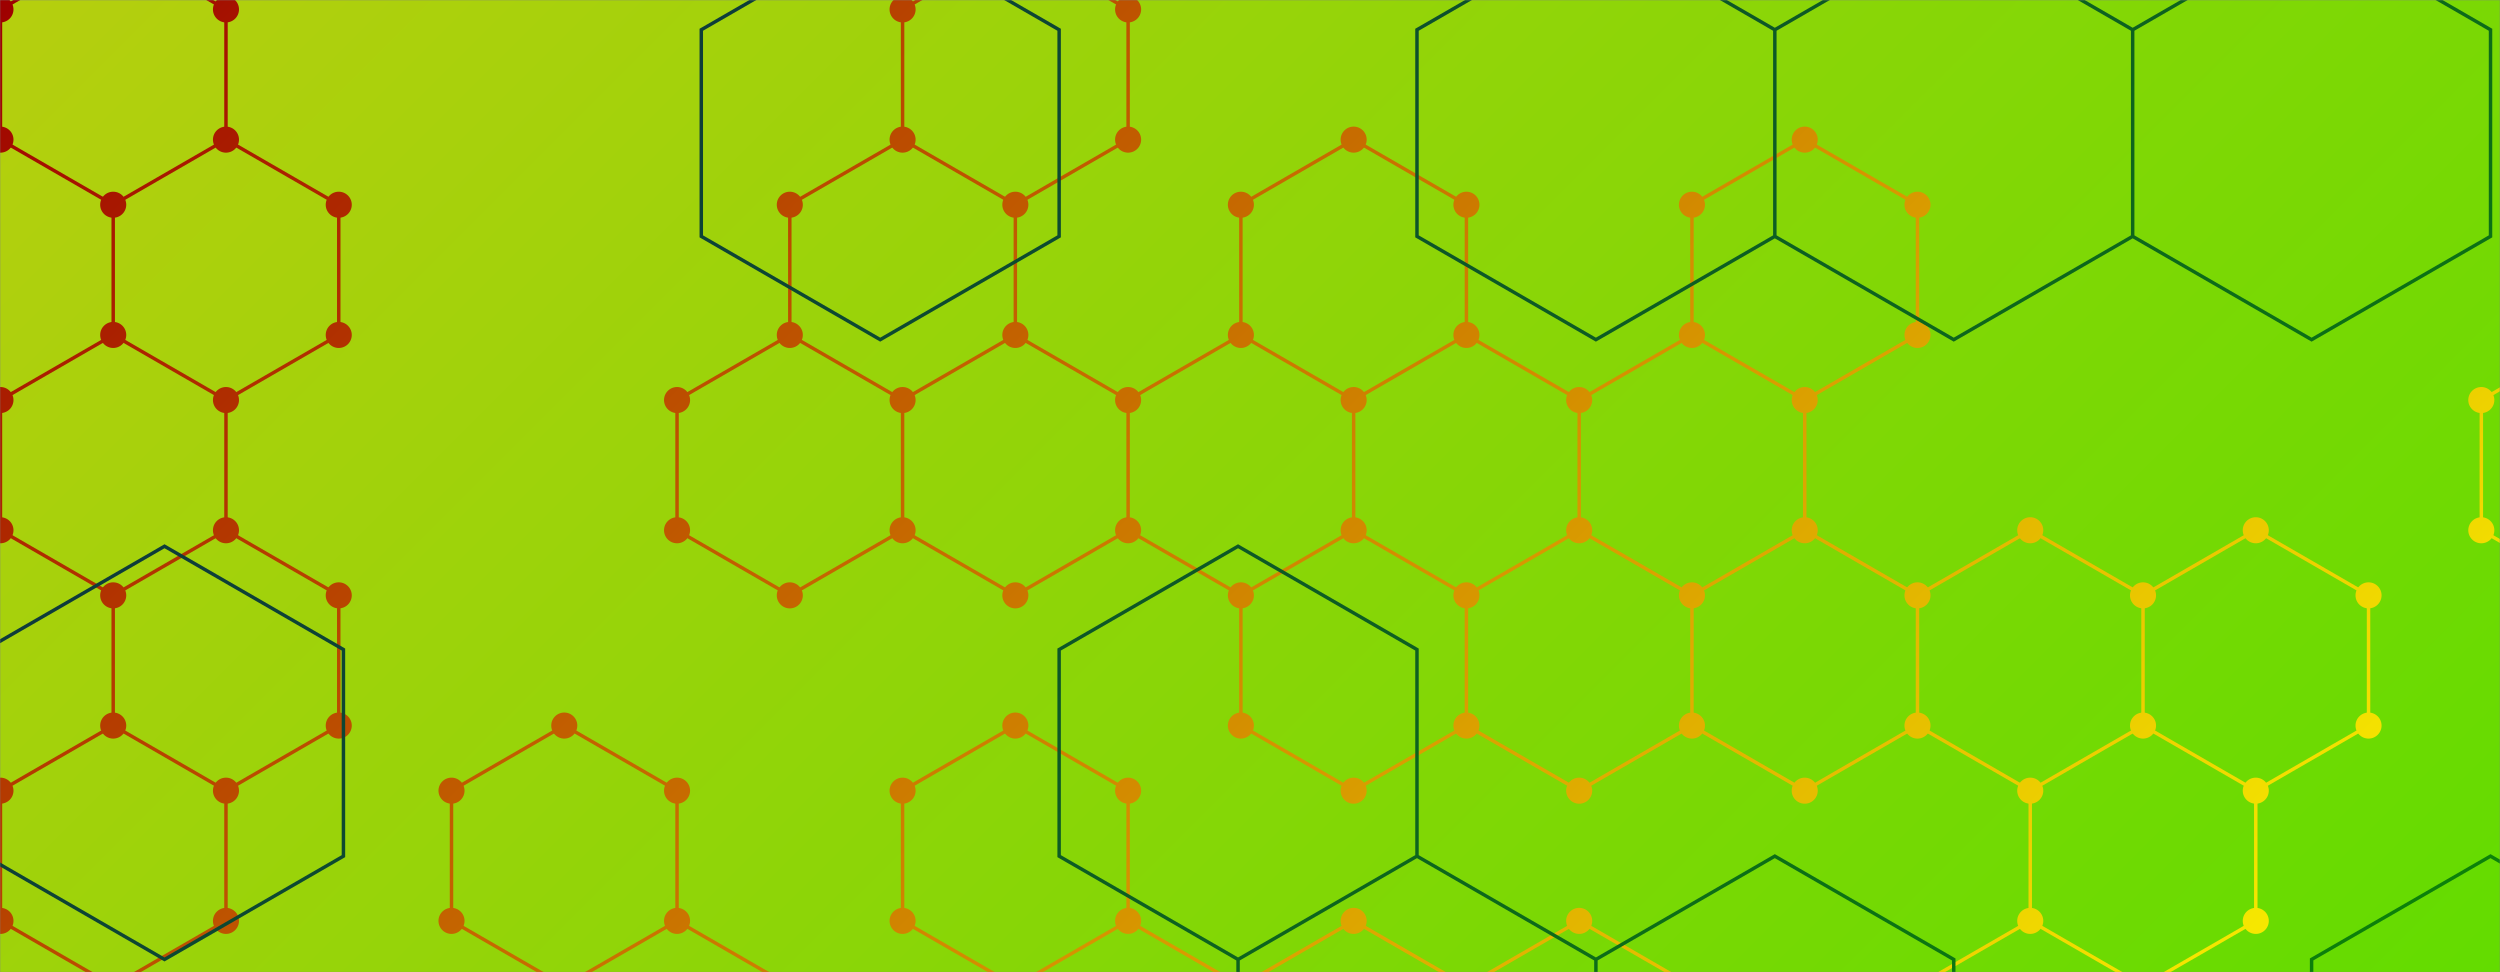 <svg xmlns="http://www.w3.org/2000/svg" version="1.1" xmlns:xlink="http://www.w3.org/1999/xlink" xmlns:svgjs="http://svgjs.com/svgjs" width="1440" height="560" preserveAspectRatio="none" viewBox="0 0 1440 560"><rect x="0" y="0" width="1440" height="560" fill="#808080" stroke="none"/><g mask="url(&quot;#SvgjsMask3365&quot;)" fill="none"><rect width="1440" height="560" x="0" y="0" fill="url(#SvgjsLinearGradient3366)"></rect><path d="M65.21 -32.07L130.16 5.43L130.16 80.43L65.21 117.93L0.26 80.43L0.26 5.43zM130.16 80.43L195.12 117.93L195.12 192.93L130.16 230.43L65.21 192.93L65.21 117.93zM65.21 192.93L130.16 230.43L130.16 305.43L65.21 342.93L0.26 305.43L0.26 230.43zM130.16 305.43L195.12 342.93L195.12 417.93L130.16 455.43L65.21 417.93L65.21 342.93zM65.21 417.93L130.16 455.43L130.16 530.43L65.21 567.93L0.26 530.43L0.26 455.43zM325.02 417.93L389.98 455.43L389.98 530.43L325.02 567.93L260.07 530.43L260.07 455.43zM389.98 530.43L454.93 567.93L454.93 642.93L389.98 680.43L325.02 642.93L325.02 567.93zM519.89 80.43L584.84 117.93L584.84 192.93L519.89 230.43L454.93 192.93L454.93 117.93zM454.93 192.93L519.89 230.43L519.89 305.43L454.93 342.93L389.98 305.43L389.98 230.43zM584.84 -32.07L649.79 5.43L649.79 80.43L584.84 117.93L519.89 80.43L519.89 5.43zM584.84 192.93L649.79 230.43L649.79 305.43L584.84 342.93L519.89 305.43L519.89 230.43zM584.84 417.93L649.79 455.43L649.79 530.43L584.84 567.93L519.89 530.43L519.89 455.43zM649.79 530.43L714.75 567.93L714.75 642.93L649.79 680.43L584.84 642.93L584.84 567.93zM779.7 80.43L844.66 117.93L844.66 192.93L779.7 230.43L714.75 192.93L714.75 117.93zM714.75 192.93L779.7 230.43L779.7 305.43L714.75 342.93L649.79 305.43L649.79 230.43zM779.7 305.43L844.66 342.93L844.66 417.93L779.7 455.43L714.75 417.93L714.75 342.93zM779.7 530.43L844.66 567.93L844.66 642.93L779.7 680.43L714.75 642.93L714.75 567.93zM844.65 192.93L909.61 230.43L909.61 305.43L844.65 342.93L779.7 305.43L779.7 230.43zM909.61 305.43L974.56 342.93L974.56 417.93L909.61 455.43L844.65 417.93L844.65 342.93zM909.61 530.43L974.56 567.93L974.56 642.93L909.61 680.43L844.65 642.93L844.65 567.93zM1039.52 80.43L1104.47 117.93L1104.47 192.93L1039.52 230.43L974.56 192.93L974.56 117.93zM974.56 192.93L1039.52 230.43L1039.52 305.43L974.56 342.93L909.61 305.43L909.61 230.43zM1039.52 305.43L1104.47 342.93L1104.47 417.93L1039.52 455.43L974.56 417.93L974.56 342.93zM1169.42 305.43L1234.38 342.93L1234.38 417.93L1169.42 455.43L1104.47 417.93L1104.47 342.93zM1169.42 530.43L1234.38 567.93L1234.38 642.93L1169.42 680.43L1104.47 642.93L1104.47 567.93zM1299.33 305.43L1364.28 342.93L1364.28 417.93L1299.33 455.43L1234.38 417.93L1234.38 342.93zM1234.38 417.93L1299.33 455.43L1299.33 530.43L1234.38 567.93L1169.42 530.43L1169.42 455.43zM1559.15 80.43L1624.1 117.93L1624.1 192.93L1559.15 230.43L1494.19 192.93L1494.19 117.93zM1494.19 192.93L1559.15 230.43L1559.15 305.43L1494.19 342.93L1429.24 305.43L1429.24 230.43z" stroke="url(#SvgjsLinearGradient3367)" stroke-width="2"></path><path d="M57.71 -32.07 a7.5 7.5 0 1 0 15 0 a7.5 7.5 0 1 0 -15 0zM122.66 5.43 a7.5 7.5 0 1 0 15 0 a7.5 7.5 0 1 0 -15 0zM122.66 80.43 a7.5 7.5 0 1 0 15 0 a7.5 7.5 0 1 0 -15 0zM57.71 117.93 a7.5 7.5 0 1 0 15 0 a7.5 7.5 0 1 0 -15 0zM-7.24 80.43 a7.5 7.5 0 1 0 15 0 a7.5 7.5 0 1 0 -15 0zM-7.24 5.43 a7.5 7.5 0 1 0 15 0 a7.5 7.5 0 1 0 -15 0zM187.62 117.93 a7.5 7.5 0 1 0 15 0 a7.5 7.5 0 1 0 -15 0zM187.62 192.93 a7.5 7.5 0 1 0 15 0 a7.5 7.5 0 1 0 -15 0zM122.66 230.43 a7.5 7.5 0 1 0 15 0 a7.5 7.5 0 1 0 -15 0zM57.71 192.93 a7.5 7.5 0 1 0 15 0 a7.5 7.5 0 1 0 -15 0zM122.66 305.43 a7.5 7.5 0 1 0 15 0 a7.5 7.5 0 1 0 -15 0zM57.71 342.93 a7.5 7.5 0 1 0 15 0 a7.5 7.5 0 1 0 -15 0zM-7.24 305.43 a7.5 7.5 0 1 0 15 0 a7.5 7.5 0 1 0 -15 0zM-7.24 230.43 a7.5 7.5 0 1 0 15 0 a7.5 7.5 0 1 0 -15 0zM187.62 342.93 a7.5 7.5 0 1 0 15 0 a7.5 7.5 0 1 0 -15 0zM187.62 417.93 a7.5 7.5 0 1 0 15 0 a7.5 7.5 0 1 0 -15 0zM122.66 455.43 a7.5 7.5 0 1 0 15 0 a7.5 7.5 0 1 0 -15 0zM57.71 417.93 a7.5 7.5 0 1 0 15 0 a7.5 7.5 0 1 0 -15 0zM122.66 530.43 a7.5 7.5 0 1 0 15 0 a7.5 7.5 0 1 0 -15 0zM57.71 567.93 a7.5 7.5 0 1 0 15 0 a7.5 7.5 0 1 0 -15 0zM-7.24 530.43 a7.5 7.5 0 1 0 15 0 a7.5 7.5 0 1 0 -15 0zM-7.24 455.43 a7.5 7.5 0 1 0 15 0 a7.5 7.5 0 1 0 -15 0zM317.52 417.93 a7.5 7.5 0 1 0 15 0 a7.5 7.5 0 1 0 -15 0zM382.48 455.43 a7.5 7.5 0 1 0 15 0 a7.5 7.5 0 1 0 -15 0zM382.48 530.43 a7.5 7.5 0 1 0 15 0 a7.5 7.5 0 1 0 -15 0zM317.52 567.93 a7.5 7.5 0 1 0 15 0 a7.5 7.5 0 1 0 -15 0zM252.57 530.43 a7.5 7.5 0 1 0 15 0 a7.5 7.5 0 1 0 -15 0zM252.57 455.43 a7.5 7.5 0 1 0 15 0 a7.5 7.5 0 1 0 -15 0zM447.43 567.93 a7.5 7.5 0 1 0 15 0 a7.5 7.5 0 1 0 -15 0zM447.43 642.93 a7.5 7.5 0 1 0 15 0 a7.5 7.5 0 1 0 -15 0zM382.48 680.43 a7.5 7.5 0 1 0 15 0 a7.5 7.5 0 1 0 -15 0zM317.52 642.93 a7.5 7.5 0 1 0 15 0 a7.5 7.5 0 1 0 -15 0zM512.39 80.43 a7.5 7.5 0 1 0 15 0 a7.5 7.5 0 1 0 -15 0zM577.34 117.93 a7.5 7.5 0 1 0 15 0 a7.5 7.5 0 1 0 -15 0zM577.34 192.93 a7.5 7.5 0 1 0 15 0 a7.5 7.5 0 1 0 -15 0zM512.39 230.43 a7.5 7.5 0 1 0 15 0 a7.5 7.5 0 1 0 -15 0zM447.43 192.93 a7.5 7.5 0 1 0 15 0 a7.5 7.5 0 1 0 -15 0zM447.43 117.93 a7.5 7.5 0 1 0 15 0 a7.5 7.5 0 1 0 -15 0zM512.39 305.43 a7.5 7.5 0 1 0 15 0 a7.5 7.5 0 1 0 -15 0zM447.43 342.93 a7.5 7.5 0 1 0 15 0 a7.5 7.5 0 1 0 -15 0zM382.48 305.43 a7.5 7.5 0 1 0 15 0 a7.5 7.5 0 1 0 -15 0zM382.48 230.43 a7.5 7.5 0 1 0 15 0 a7.5 7.5 0 1 0 -15 0zM577.34 -32.07 a7.5 7.5 0 1 0 15 0 a7.5 7.5 0 1 0 -15 0zM642.29 5.43 a7.5 7.5 0 1 0 15 0 a7.5 7.5 0 1 0 -15 0zM642.29 80.43 a7.5 7.5 0 1 0 15 0 a7.5 7.5 0 1 0 -15 0zM512.39 5.43 a7.5 7.5 0 1 0 15 0 a7.5 7.5 0 1 0 -15 0zM642.29 230.43 a7.5 7.5 0 1 0 15 0 a7.5 7.5 0 1 0 -15 0zM642.29 305.43 a7.5 7.5 0 1 0 15 0 a7.5 7.5 0 1 0 -15 0zM577.34 342.93 a7.5 7.5 0 1 0 15 0 a7.5 7.5 0 1 0 -15 0zM577.34 417.93 a7.5 7.5 0 1 0 15 0 a7.5 7.5 0 1 0 -15 0zM642.29 455.43 a7.5 7.5 0 1 0 15 0 a7.5 7.5 0 1 0 -15 0zM642.29 530.43 a7.5 7.5 0 1 0 15 0 a7.5 7.5 0 1 0 -15 0zM577.34 567.93 a7.5 7.5 0 1 0 15 0 a7.5 7.5 0 1 0 -15 0zM512.39 530.43 a7.5 7.5 0 1 0 15 0 a7.5 7.5 0 1 0 -15 0zM512.39 455.43 a7.5 7.5 0 1 0 15 0 a7.5 7.5 0 1 0 -15 0zM707.25 567.93 a7.5 7.5 0 1 0 15 0 a7.5 7.5 0 1 0 -15 0zM707.25 642.93 a7.5 7.5 0 1 0 15 0 a7.5 7.5 0 1 0 -15 0zM642.29 680.43 a7.5 7.5 0 1 0 15 0 a7.5 7.5 0 1 0 -15 0zM577.34 642.93 a7.5 7.5 0 1 0 15 0 a7.5 7.5 0 1 0 -15 0zM772.2 80.43 a7.5 7.5 0 1 0 15 0 a7.5 7.5 0 1 0 -15 0zM837.16 117.93 a7.5 7.5 0 1 0 15 0 a7.5 7.5 0 1 0 -15 0zM837.16 192.93 a7.5 7.5 0 1 0 15 0 a7.5 7.5 0 1 0 -15 0zM772.2 230.43 a7.5 7.5 0 1 0 15 0 a7.5 7.5 0 1 0 -15 0zM707.25 192.93 a7.5 7.5 0 1 0 15 0 a7.5 7.5 0 1 0 -15 0zM707.25 117.93 a7.5 7.5 0 1 0 15 0 a7.5 7.5 0 1 0 -15 0zM772.2 305.43 a7.5 7.5 0 1 0 15 0 a7.5 7.5 0 1 0 -15 0zM707.25 342.93 a7.5 7.5 0 1 0 15 0 a7.5 7.5 0 1 0 -15 0zM837.16 342.93 a7.5 7.5 0 1 0 15 0 a7.5 7.5 0 1 0 -15 0zM837.16 417.93 a7.5 7.5 0 1 0 15 0 a7.5 7.5 0 1 0 -15 0zM772.2 455.43 a7.5 7.5 0 1 0 15 0 a7.5 7.5 0 1 0 -15 0zM707.25 417.93 a7.5 7.5 0 1 0 15 0 a7.5 7.5 0 1 0 -15 0zM772.2 530.43 a7.5 7.5 0 1 0 15 0 a7.5 7.5 0 1 0 -15 0zM837.16 567.93 a7.5 7.5 0 1 0 15 0 a7.5 7.5 0 1 0 -15 0zM837.16 642.93 a7.5 7.5 0 1 0 15 0 a7.5 7.5 0 1 0 -15 0zM772.2 680.43 a7.5 7.5 0 1 0 15 0 a7.5 7.5 0 1 0 -15 0zM837.15 192.93 a7.5 7.5 0 1 0 15 0 a7.5 7.5 0 1 0 -15 0zM902.11 230.43 a7.5 7.5 0 1 0 15 0 a7.5 7.5 0 1 0 -15 0zM902.11 305.43 a7.5 7.5 0 1 0 15 0 a7.5 7.5 0 1 0 -15 0zM837.15 342.93 a7.5 7.5 0 1 0 15 0 a7.5 7.5 0 1 0 -15 0zM967.06 342.93 a7.5 7.5 0 1 0 15 0 a7.5 7.5 0 1 0 -15 0zM967.06 417.93 a7.5 7.5 0 1 0 15 0 a7.5 7.5 0 1 0 -15 0zM902.11 455.43 a7.5 7.5 0 1 0 15 0 a7.5 7.5 0 1 0 -15 0zM837.15 417.93 a7.5 7.5 0 1 0 15 0 a7.5 7.5 0 1 0 -15 0zM902.11 530.43 a7.5 7.5 0 1 0 15 0 a7.5 7.5 0 1 0 -15 0zM967.06 567.93 a7.5 7.5 0 1 0 15 0 a7.5 7.5 0 1 0 -15 0zM967.06 642.93 a7.5 7.5 0 1 0 15 0 a7.5 7.5 0 1 0 -15 0zM902.11 680.43 a7.5 7.5 0 1 0 15 0 a7.5 7.5 0 1 0 -15 0zM837.15 642.93 a7.5 7.5 0 1 0 15 0 a7.5 7.5 0 1 0 -15 0zM837.15 567.93 a7.5 7.5 0 1 0 15 0 a7.5 7.5 0 1 0 -15 0zM1032.02 80.43 a7.5 7.5 0 1 0 15 0 a7.5 7.5 0 1 0 -15 0zM1096.97 117.93 a7.5 7.5 0 1 0 15 0 a7.5 7.5 0 1 0 -15 0zM1096.97 192.93 a7.5 7.5 0 1 0 15 0 a7.5 7.5 0 1 0 -15 0zM1032.02 230.43 a7.5 7.5 0 1 0 15 0 a7.5 7.5 0 1 0 -15 0zM967.06 192.93 a7.5 7.5 0 1 0 15 0 a7.5 7.5 0 1 0 -15 0zM967.06 117.93 a7.5 7.5 0 1 0 15 0 a7.5 7.5 0 1 0 -15 0zM1032.02 305.43 a7.5 7.5 0 1 0 15 0 a7.5 7.5 0 1 0 -15 0zM1096.97 342.93 a7.5 7.5 0 1 0 15 0 a7.5 7.5 0 1 0 -15 0zM1096.97 417.93 a7.5 7.5 0 1 0 15 0 a7.5 7.5 0 1 0 -15 0zM1032.02 455.43 a7.5 7.5 0 1 0 15 0 a7.5 7.5 0 1 0 -15 0zM1161.92 305.43 a7.5 7.5 0 1 0 15 0 a7.5 7.5 0 1 0 -15 0zM1226.88 342.93 a7.5 7.5 0 1 0 15 0 a7.5 7.5 0 1 0 -15 0zM1226.88 417.93 a7.5 7.5 0 1 0 15 0 a7.5 7.5 0 1 0 -15 0zM1161.92 455.43 a7.5 7.5 0 1 0 15 0 a7.5 7.5 0 1 0 -15 0zM1161.92 530.43 a7.5 7.5 0 1 0 15 0 a7.5 7.5 0 1 0 -15 0zM1226.88 567.93 a7.5 7.5 0 1 0 15 0 a7.5 7.5 0 1 0 -15 0zM1226.88 642.93 a7.5 7.5 0 1 0 15 0 a7.5 7.5 0 1 0 -15 0zM1161.92 680.43 a7.5 7.5 0 1 0 15 0 a7.5 7.5 0 1 0 -15 0zM1096.97 642.93 a7.5 7.5 0 1 0 15 0 a7.5 7.5 0 1 0 -15 0zM1096.97 567.93 a7.5 7.5 0 1 0 15 0 a7.5 7.5 0 1 0 -15 0zM1291.83 305.43 a7.5 7.5 0 1 0 15 0 a7.5 7.5 0 1 0 -15 0zM1356.78 342.93 a7.5 7.5 0 1 0 15 0 a7.5 7.5 0 1 0 -15 0zM1356.78 417.93 a7.5 7.5 0 1 0 15 0 a7.5 7.5 0 1 0 -15 0zM1291.83 455.43 a7.5 7.5 0 1 0 15 0 a7.5 7.5 0 1 0 -15 0zM1291.83 530.43 a7.5 7.5 0 1 0 15 0 a7.5 7.5 0 1 0 -15 0zM1551.65 80.43 a7.5 7.5 0 1 0 15 0 a7.5 7.5 0 1 0 -15 0zM1616.6 117.93 a7.5 7.5 0 1 0 15 0 a7.5 7.5 0 1 0 -15 0zM1616.6 192.93 a7.5 7.5 0 1 0 15 0 a7.5 7.5 0 1 0 -15 0zM1551.65 230.43 a7.5 7.5 0 1 0 15 0 a7.5 7.5 0 1 0 -15 0zM1486.69 192.93 a7.5 7.5 0 1 0 15 0 a7.5 7.5 0 1 0 -15 0zM1486.69 117.93 a7.5 7.5 0 1 0 15 0 a7.5 7.5 0 1 0 -15 0zM1551.65 305.43 a7.5 7.5 0 1 0 15 0 a7.5 7.5 0 1 0 -15 0zM1486.69 342.93 a7.5 7.5 0 1 0 15 0 a7.5 7.5 0 1 0 -15 0zM1421.74 305.43 a7.5 7.5 0 1 0 15 0 a7.5 7.5 0 1 0 -15 0zM1421.74 230.43 a7.5 7.5 0 1 0 15 0 a7.5 7.5 0 1 0 -15 0z" fill="url(#SvgjsLinearGradient3367)"></path><path d="M94.76 314.64L197.82 374.14L197.82 493.14L94.76 552.64L-8.3 493.14L-8.3 374.14zM507 -42.36L610.06 17.14L610.06 136.14L507 195.64L403.94 136.14L403.94 17.14zM713.12 314.64L816.18 374.14L816.18 493.14L713.12 552.64L610.06 493.14L610.06 374.14zM816.18 493.14L919.24 552.64L919.24 671.64L816.18 731.14L713.12 671.64L713.12 552.64zM919.24 -42.36L1022.3 17.14L1022.3 136.14L919.24 195.64L816.18 136.14L816.18 17.14zM1022.3 493.14L1125.36 552.64L1125.36 671.64L1022.3 731.14L919.24 671.64L919.24 552.64zM1125.36 -42.36L1228.42 17.14L1228.42 136.14L1125.36 195.64L1022.3 136.14L1022.3 17.14zM1331.48 -42.36L1434.54 17.14L1434.54 136.14L1331.48 195.64L1228.42 136.14L1228.42 17.14zM1434.54 493.14L1537.6 552.64L1537.6 671.64L1434.54 731.14L1331.48 671.64L1331.48 552.64z" stroke="url(#SvgjsLinearGradient3368)" stroke-width="2"></path></g><defs><mask id="SvgjsMask3365"><rect width="1440" height="560" fill="#ffffff"></rect></mask><linearGradient x1="15.28%" y1="-39.29%" x2="84.72%" y2="139.29%" gradientUnits="userSpaceOnUse" id="SvgjsLinearGradient3366"><stop stop-color="rgba(181, 207, 14, 1)" offset="0.01"></stop><stop stop-color="rgba(99, 220, 0, 1)" offset="1"></stop></linearGradient><linearGradient x1="220.032" y1="-220.024" x2="1219.968" y2="780.024" gradientUnits="userSpaceOnUse" id="SvgjsLinearGradient3367"><stop stop-color="rgba(158, 0, 0, 1)" offset="0"></stop><stop stop-color="rgba(254, 252, 0, 1)" offset="1"></stop></linearGradient><linearGradient x1="220.032" y1="-220.024" x2="1219.968" y2="780.024" gradientUnits="userSpaceOnUse" id="SvgjsLinearGradient3368"><stop stop-color="#0e2a47" offset="0"></stop><stop stop-color="rgba(12, 132, 8, 1)" offset="1"></stop></linearGradient></defs></svg>
